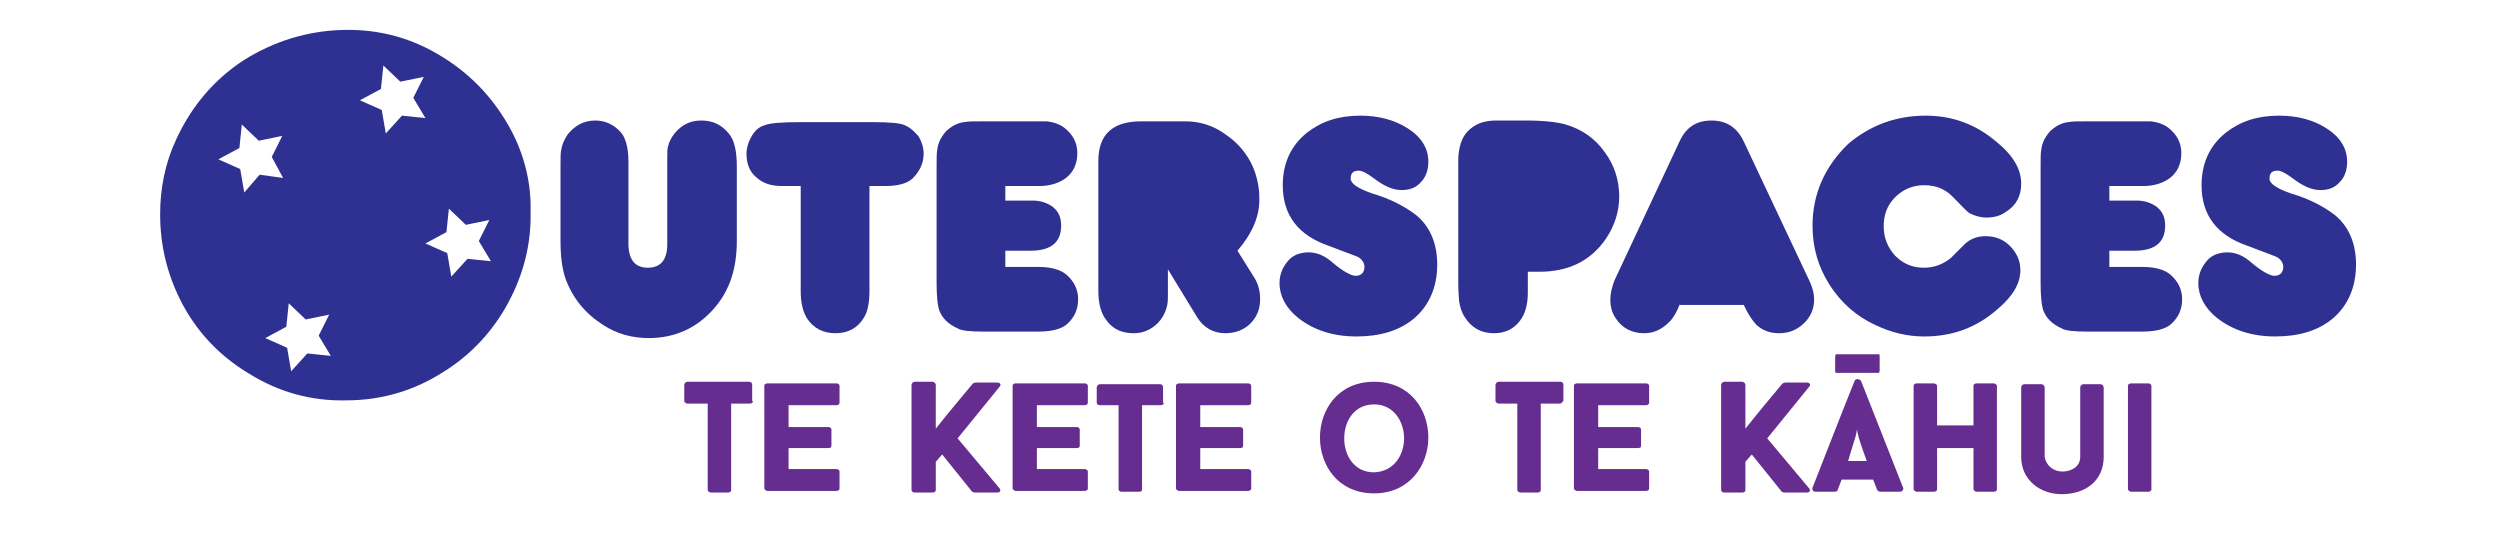 <?xml version="1.0" encoding="utf-8"?>
<!-- Generator: Adobe Illustrator 21.1.0, SVG Export Plug-In . SVG Version: 6.00 Build 0)  -->
<svg version="1.1" id="Layer_1" xmlns="http://www.w3.org/2000/svg" xmlns:xlink="http://www.w3.org/1999/xlink" x="0px" y="0px"
	 viewBox="0 0 309.1 68.2" style="enable-background:new 0 0 309.1 68.2;" xml:space="preserve">
<style type="text/css">
	.st0{opacity:0.99;fill:#FFFFFF;}
	.st1{fill:#FFFFFF;}
	.st2{fill:#F7941D;}
	.st3{fill:#00A651;}
	.st4{fill:#00AEEF;}
	.st5{fill:#7F53A2;}
	.st6{fill:#2E3192;}
	.st7{fill:#662D91;}
	.st8{fill:#F15A29;}
	.st9{fill:#ED1C24;}
	.st10{fill:#FFF200;}
</style>
<path class="st6" d="M77.7,19.9v10.2c0,2,0.8,3,2.4,3c1.6,0,2.4-1,2.4-2.9V19.9c0-1,0-1.6,0.1-1.8c0.1-0.5,0.4-1.1,0.8-1.6
	c0.9-1.1,2-1.6,3.3-1.6c1.4,0,2.5,0.5,3.4,1.6c0.7,0.8,1,2.2,1,4.1v9.2c0,3.4-0.9,6.1-2.7,8.2c-2.2,2.6-5,3.8-8.2,3.8
	c-2,0-3.9-0.5-5.6-1.6c-2.2-1.4-3.8-3.3-4.7-5.8c-0.4-1.2-0.6-2.7-0.6-4.6v-9.2c0-1.1,0-1.8,0.1-2.1c0.1-0.7,0.4-1.3,0.8-1.9
	c0.9-1.1,2-1.7,3.4-1.7c1.2,0,2.3,0.5,3.1,1.4C77.3,16.9,77.7,18.2,77.7,19.9z"/>
<path class="st6" d="M99,23h-2.3c-1.3,0-2.3-0.3-3.1-1c-0.9-0.7-1.3-1.7-1.3-3c0-0.7,0.2-1.4,0.6-2.1c0.4-0.7,0.9-1.2,1.6-1.4
	c0.7-0.3,2.2-0.4,4.7-0.4h8.6c2.1,0,3.5,0.1,4.1,0.4c0.7,0.3,1.2,0.8,1.7,1.4c0.4,0.7,0.6,1.4,0.6,2.1c0,1.2-0.5,2.2-1.4,3.1
	c-0.7,0.6-1.8,0.9-3.3,0.9h-2v13c0,1.4-0.2,2.5-0.7,3.3c-0.8,1.3-2,1.9-3.5,1.9c-1.5,0-2.7-0.6-3.5-1.8C99.3,38.6,99,37.5,99,36V23z
	"/>
<path class="st6" d="M124.4,33h3.9c1.6,0,2.8,0.3,3.6,1c0.9,0.8,1.4,1.8,1.4,3c0,1.3-0.5,2.3-1.4,3.1c-0.7,0.6-1.9,0.9-3.6,0.9h-6.7
	c-1.6,0-2.7-0.1-3.2-0.4c-1.1-0.5-1.9-1.2-2.3-2.3c-0.2-0.7-0.3-1.8-0.3-3.4V20.8c0-1.2,0-2,0.1-2.4c0.1-0.8,0.5-1.5,1-2.1
	c0.6-0.6,1.4-1.1,2.3-1.2c0.4-0.1,1.3-0.1,2.7-0.1h5.1c1.4,0,2.2,0,2.4,0c0.9,0.1,1.7,0.4,2.2,0.8c1,0.8,1.6,1.8,1.6,3.1
	c0,1.4-0.5,2.4-1.4,3.1c-0.8,0.6-1.9,1-3.3,1h-4.2v1.8h3.4c1,0,1.8,0.3,2.5,0.8c0.7,0.6,1,1.3,1,2.3c0,2.1-1.3,3.1-3.8,3.1h-3.1V33z
	"/>
<path class="st6" d="M153,31l2,3.2c0.6,0.9,0.8,1.8,0.8,2.8c0,1.2-0.4,2.2-1.2,3c-0.8,0.8-1.9,1.2-3.1,1.2c-1.5,0-2.7-0.7-3.5-2
	l-3.6-5.9v3.5c0,1.2-0.4,2.2-1.2,3.1c-0.8,0.8-1.8,1.3-3,1.3c-1.5,0-2.6-0.5-3.4-1.6c-0.7-0.9-1-2.1-1-3.7v-16
	c0-3.3,1.8-4.9,5.3-4.9h5.4c1.8,0,3.5,0.5,5,1.6c1.5,1,2.7,2.4,3.4,4c0.5,1.2,0.8,2.5,0.8,3.8C155.8,26.7,154.8,28.9,153,31z"/>
<path class="st6" d="M161.8,31.2c1,0,2,0.4,3,1.3c1.3,1.1,2.3,1.6,2.8,1.6c0.7,0,1.1-0.4,1.1-1.1c0-0.4-0.2-0.8-0.6-1.1
	c-0.2-0.2-1.5-0.6-3.8-1.5c-3.8-1.3-5.7-3.8-5.7-7.5c0-2.7,1-4.9,3-6.5c1.8-1.4,3.9-2.1,6.6-2.1c2.2,0,4.2,0.5,5.9,1.6
	c1.7,1.1,2.5,2.5,2.5,4.1c0,1-0.3,1.9-0.9,2.5c-0.6,0.7-1.4,1-2.4,1c-1.1,0-2.2-0.5-3.5-1.5c-0.8-0.6-1.4-0.9-1.8-0.9
	c-0.7,0-1,0.3-1,1c0,0.6,0.9,1.2,2.6,1.8c2.4,0.7,4.2,1.7,5.5,2.7c1.7,1.4,2.6,3.5,2.6,6.1c0,2.8-1,5.1-2.9,6.7
	c-1.8,1.5-4.2,2.2-7.1,2.2c-2.9,0-5.3-0.8-7.2-2.3c-1.5-1.2-2.3-2.7-2.3-4.3c0-1.1,0.4-2,1.1-2.8C159.8,31.6,160.7,31.2,161.8,31.2z
	"/>
<path class="st6" d="M188.9,33.7v2.5c0,1.4-0.3,2.6-1,3.5c-0.8,1-1.8,1.5-3.2,1.5c-1.6,0-2.8-0.7-3.6-2c-0.4-0.6-0.6-1.3-0.7-2
	c0-0.3-0.1-1-0.1-2.1V19.9c0-1.6,0.4-2.9,1.2-3.7c0.9-0.9,2-1.3,3.5-1.3h3.6c2.3,0,4,0.2,5,0.5c2,0.6,3.6,1.7,4.8,3.4
	c1.2,1.6,1.8,3.5,1.8,5.5c0,1.9-0.6,3.7-1.7,5.3c-1.9,2.7-4.6,4-8.2,4H188.9z"/>
<path class="st6" d="M207.7,37.6c-0.4,1-0.8,1.7-1.3,2.2c-0.9,0.9-1.9,1.4-3.1,1.4c-1.5,0-2.7-0.6-3.5-1.8c-0.5-0.7-0.7-1.5-0.7-2.4
	c0-0.7,0.2-1.5,0.5-2.3l8.1-17.3c0.8-1.7,2.1-2.5,3.9-2.5c1.9,0,3.2,0.9,4,2.6l8.2,17.4c0.3,0.7,0.5,1.4,0.5,2.1c0,1-0.3,1.9-1,2.7
	c-0.9,1-2,1.5-3.3,1.5c-1.1,0-2-0.3-2.8-1c-0.5-0.5-1.1-1.4-1.6-2.5H207.7z"/>
<path class="st6" d="M238.1,14.3c3.2,0,6.1,1,8.7,3.2c2.1,1.7,3.1,3.4,3.1,5.2c0,1.5-0.6,2.7-1.9,3.5c-0.7,0.5-1.5,0.7-2.4,0.7
	c-0.7,0-1.4-0.2-2-0.5c-0.3-0.1-0.9-0.8-2-1.9c-1-1.1-2.2-1.6-3.7-1.6c-1.4,0-2.6,0.5-3.6,1.5c-1,1-1.4,2.2-1.4,3.6
	c0,1.4,0.5,2.6,1.4,3.6c1,1,2.1,1.5,3.6,1.5c1.2,0,2.3-0.4,3.3-1.2c0.6-0.6,1.2-1.2,1.8-1.8c0.7-0.6,1.5-0.9,2.5-0.9
	c1.2,0,2.2,0.4,3,1.2s1.3,1.8,1.3,3c0,1.6-0.9,3.2-2.8,4.8c-2.6,2.3-5.6,3.4-9.1,3.4c-2.1,0-4.1-0.5-6-1.4c-2.4-1.1-4.3-2.8-5.7-5
	c-1.4-2.2-2.1-4.6-2.1-7.3c0-3.9,1.5-7.3,4.4-10.1C231.2,15.5,234.4,14.3,238.1,14.3z"/>
<path class="st6" d="M260.9,33h3.9c1.6,0,2.8,0.3,3.6,1c0.9,0.8,1.4,1.8,1.4,3c0,1.3-0.5,2.3-1.4,3.1c-0.7,0.6-1.9,0.9-3.6,0.9h-6.7
	c-1.6,0-2.7-0.1-3.2-0.4c-1.1-0.5-1.9-1.2-2.3-2.3c-0.2-0.7-0.3-1.8-0.3-3.4V20.8c0-1.2,0-2,0.1-2.4c0.1-0.8,0.5-1.5,1-2.1
	c0.6-0.6,1.4-1.1,2.3-1.2c0.4-0.1,1.3-0.1,2.7-0.1h5.1c1.4,0,2.2,0,2.4,0c0.9,0.1,1.7,0.4,2.2,0.8c1,0.8,1.6,1.8,1.6,3.1
	c0,1.4-0.5,2.4-1.4,3.1c-0.8,0.6-1.9,1-3.3,1h-4.2v1.8h3.4c1,0,1.8,0.3,2.5,0.8c0.7,0.6,1,1.3,1,2.3c0,2.1-1.3,3.1-3.8,3.1h-3.1V33z
	"/>
<path class="st6" d="M275.4,31.2c1,0,2,0.4,3,1.3c1.3,1.1,2.3,1.6,2.8,1.6c0.7,0,1.1-0.4,1.1-1.1c0-0.4-0.2-0.8-0.6-1.1
	c-0.2-0.2-1.5-0.6-3.8-1.5c-3.8-1.3-5.7-3.8-5.7-7.5c0-2.7,1-4.9,3-6.5c1.8-1.4,3.9-2.1,6.6-2.1c2.2,0,4.2,0.5,5.9,1.6
	c1.7,1.1,2.5,2.5,2.5,4.1c0,1-0.3,1.9-0.9,2.5c-0.6,0.7-1.4,1-2.4,1c-1.1,0-2.2-0.5-3.5-1.5c-0.8-0.6-1.4-0.9-1.8-0.9
	c-0.7,0-1,0.3-1,1c0,0.6,0.9,1.2,2.6,1.8c2.4,0.7,4.2,1.7,5.5,2.7c1.7,1.4,2.6,3.5,2.6,6.1c0,2.8-1,5.1-2.9,6.7
	c-1.8,1.5-4.2,2.2-7.1,2.2c-2.9,0-5.3-0.8-7.2-2.3c-1.5-1.2-2.3-2.7-2.3-4.3c0-1.1,0.4-2,1.1-2.8C273.4,31.6,274.3,31.2,275.4,31.2z
	"/>
<path class="st6" d="M63.3,16.3c-2-3.8-4.8-6.9-8.5-9.2C51,4.7,46.9,3.6,42.5,3.7C38,3.8,33.9,5.1,30.2,7.4
	c-3.7,2.4-6.5,5.7-8.4,9.8c-1.4,3-2,6.1-2,9.3c0,3.9,0.9,7.4,2.5,10.6c1.9,3.8,4.8,6.9,8.5,9.1c3.7,2.3,7.7,3.4,12,3.3
	c4.4,0,8.4-1.2,12-3.5c3.4-2.1,6.1-5,8-8.5c1.9-3.5,2.9-7.3,2.8-11.3C65.7,22.8,64.9,19.4,63.3,16.3z M30.2,23.8l-0.5-2.9L27,19.7
	l2.6-1.4l0.3-2.9l2.1,2l2.9-0.6l-1.3,2.6L35,22l-2.9-0.4L30.2,23.8z M38,43.7l-2,2.2L35.5,43l-2.7-1.2l2.6-1.4l0.3-2.9l2.1,2
	l2.9-0.6l-1.3,2.6l1.5,2.5L38,43.7z M49.7,14.3l-2,2.2l-0.5-2.9l-2.7-1.2l2.6-1.4l0.3-2.9l2.1,2l2.9-0.6l-1.3,2.6l1.5,2.5L49.7,14.3
	z M57.8,32l-2,2.2l-0.5-2.9l-2.7-1.2l2.6-1.4l0.3-2.9l2.1,2l2.9-0.6l-1.3,2.6l1.5,2.5L57.8,32z"/>
<g>
	<g>
		<path class="st7" d="M93.1,49.6c0,0.2-0.2,0.3-0.4,0.3h-2.3v10.7c0,0.2-0.2,0.3-0.4,0.3h-2.1c-0.2,0-0.4-0.2-0.4-0.3V49.9H85
			c-0.2,0-0.4-0.2-0.4-0.3v-2c0-0.2,0.2-0.4,0.4-0.4h7.6c0.3,0,0.4,0.2,0.4,0.4V49.6z"/>
		<path class="st7" d="M97.5,50.1v2.7h4.9c0.3,0,0.4,0.2,0.4,0.3v2c0,0.2-0.1,0.3-0.4,0.3h-4.9v2.6h5.9c0.3,0,0.4,0.2,0.4,0.3v2.1
			c0,0.2-0.2,0.3-0.4,0.3h-8.5c-0.2,0-0.4-0.2-0.4-0.3V47.7c0-0.2,0.2-0.3,0.4-0.3h8.5c0.3,0,0.4,0.2,0.4,0.3v2.1
			c0,0.2-0.2,0.3-0.4,0.3H97.5z"/>
		<path class="st7" d="M118.4,54.2l5.2,6.2c0.2,0.3,0,0.5-0.3,0.5h-2.8c-0.1,0-0.3-0.1-0.3-0.1l-3.7-4.6l-0.2,0.2v0
			c-0.2,0.2-0.4,0.5-0.6,0.7v3.5c0,0.2-0.2,0.3-0.4,0.3h-2.2c-0.3,0-0.4-0.2-0.4-0.3v-13c0-0.2,0.2-0.4,0.4-0.4h2.2
			c0.2,0,0.4,0.2,0.4,0.4V53c1.5-1.9,3.1-3.8,4.6-5.6c0,0,0.3-0.1,0.3-0.1h2.7c0.4,0,0.5,0.3,0.3,0.5L118.4,54.2z"/>
		<path class="st7" d="M128.2,50.1v2.7h4.9c0.3,0,0.4,0.2,0.4,0.3v2c0,0.2-0.1,0.3-0.4,0.3h-4.9v2.6h5.9c0.3,0,0.4,0.2,0.4,0.3v2.1
			c0,0.2-0.2,0.3-0.4,0.3h-8.5c-0.2,0-0.4-0.2-0.4-0.3V47.7c0-0.2,0.2-0.3,0.4-0.3h8.5c0.3,0,0.4,0.2,0.4,0.3v2.1
			c0,0.2-0.2,0.3-0.4,0.3H128.2z"/>
		<path class="st7" d="M143.9,49.8c0,0.2-0.2,0.3-0.4,0.3h-2.3v10.4c0,0.2-0.1,0.3-0.4,0.3h-2.1c-0.3,0-0.4-0.2-0.4-0.3V50.1H136
			c-0.2,0-0.4-0.1-0.4-0.3v-1.9c0-0.2,0.2-0.4,0.4-0.4h7.4c0.3,0,0.4,0.2,0.4,0.4V49.8z"/>
		<path class="st7" d="M148.4,50.1v2.7h4.9c0.3,0,0.4,0.2,0.4,0.3v2c0,0.2-0.1,0.3-0.4,0.3h-4.9v2.6h5.9c0.3,0,0.4,0.2,0.4,0.3v2.1
			c0,0.2-0.2,0.3-0.4,0.3h-8.5c-0.2,0-0.4-0.2-0.4-0.3V47.7c0-0.2,0.2-0.3,0.4-0.3h8.5c0.3,0,0.4,0.2,0.4,0.3v2.1
			c0,0.2-0.2,0.3-0.4,0.3H148.4z"/>
		<path class="st7" d="M176.6,54.1c0,3.4-2.3,6.9-6.7,6.9c-4.5,0-6.7-3.5-6.7-6.9c0-3.4,2.2-6.9,6.7-6.9
			C174.4,47.2,176.6,50.7,176.6,54.1z M173.6,54.2c0-2.1-1.3-4.2-3.7-4.2c-2.5,0-3.7,2.1-3.7,4.2c0,2.1,1.2,4.2,3.7,4.2
			C172.4,58.3,173.6,56.2,173.6,54.2z"/>
		<path class="st7" d="M193.2,49.6c0,0.2-0.2,0.3-0.4,0.3h-2.3v10.7c0,0.2-0.2,0.3-0.4,0.3h-2.1c-0.2,0-0.4-0.2-0.4-0.3V49.9h-2.3
			c-0.2,0-0.4-0.2-0.4-0.3v-2c0-0.2,0.2-0.4,0.4-0.4h7.6c0.3,0,0.4,0.2,0.4,0.4V49.6z"/>
		<path class="st7" d="M197.6,50.1v2.7h4.9c0.3,0,0.4,0.2,0.4,0.3v2c0,0.2-0.1,0.3-0.4,0.3h-4.9v2.6h5.9c0.3,0,0.4,0.2,0.4,0.3v2.1
			c0,0.2-0.2,0.3-0.4,0.3H195c-0.2,0-0.4-0.2-0.4-0.3V47.7c0-0.2,0.2-0.3,0.4-0.3h8.5c0.3,0,0.4,0.2,0.4,0.3v2.1
			c0,0.2-0.2,0.3-0.4,0.3H197.6z"/>
		<path class="st7" d="M218.5,54.2l5.2,6.2c0.2,0.3,0,0.5-0.3,0.5h-2.8c-0.1,0-0.3-0.1-0.3-0.1l-3.7-4.6l-0.2,0.2v0
			c-0.2,0.2-0.4,0.5-0.6,0.7v3.5c0,0.2-0.2,0.3-0.4,0.3h-2.2c-0.3,0-0.4-0.2-0.4-0.3v-13c0-0.2,0.2-0.4,0.4-0.4h2.2
			c0.2,0,0.4,0.2,0.4,0.4V53c1.5-1.9,3.1-3.8,4.6-5.6c0,0,0.3-0.1,0.3-0.1h2.7c0.4,0,0.5,0.3,0.3,0.5L218.5,54.2z"/>
		<path class="st7" d="M231.6,59.3h-3.9l-0.5,1.3v0c0,0.1-0.2,0.2-0.4,0.2h-2.3c-0.3,0-0.5-0.2-0.4-0.5c1.7-4.3,3.5-9,5.2-13.2
			c0.1-0.3,0.6-0.3,0.8,0l5.2,13.2c0.1,0.2-0.1,0.5-0.4,0.5h-2.4c-0.2,0-0.3-0.1-0.4-0.2v0L231.6,59.3z M228.5,57h2.3l-0.7-2
			c-0.2-0.6-0.4-1.2-0.5-1.9c-0.1,0.7-0.3,1.3-0.5,1.9L228.5,57z"/>
		<path class="st7" d="M246.5,47.4c0.2,0,0.4,0.2,0.4,0.3v12.8c0,0.2-0.2,0.3-0.4,0.3h-2.1c-0.2,0-0.4-0.2-0.4-0.3v-5.1h-4.5v5.1
			c0,0.2-0.2,0.3-0.4,0.3H237c-0.2,0-0.4-0.2-0.4-0.3V47.7c0-0.2,0.2-0.3,0.4-0.3h2.1c0.2,0,0.4,0.2,0.4,0.3v4.9h4.5v-4.9
			c0-0.2,0.2-0.3,0.4-0.3H246.5z"/>
		<path class="st7" d="M249.9,56.5v-8.6c0-0.2,0.2-0.4,0.4-0.4h2.1c0.2,0,0.4,0.2,0.4,0.4v8.6c0.2,1.1,1.1,1.8,2.2,1.8
			c1.1,0,2.2-0.6,2.2-1.8v-8.6c0-0.2,0.2-0.4,0.4-0.4h2.1c0.2,0,0.4,0.2,0.4,0.4v8.6c0,2.9-2.2,4.6-5.2,4.6
			C252.2,61.1,249.9,59.3,249.9,56.5z"/>
		<path class="st7" d="M263.1,47.7c0-0.2,0.2-0.3,0.4-0.3h2.1c0.3,0,0.4,0.2,0.4,0.3v12.8c0,0.2-0.2,0.3-0.4,0.3h-2.1
			c-0.2,0-0.4-0.2-0.4-0.3V47.7z"/>
	</g>
	<g>
		<path class="st7" d="M232.3,43.8c0.1,0,0.1,0.1,0.1,0.3v1.7c0,0.2-0.1,0.3-0.1,0.3H227c-0.1,0-0.1-0.1-0.1-0.3v-1.7
			c0-0.2,0.1-0.3,0.1-0.3H232.3z"/>
	</g>
</g>
</svg>

